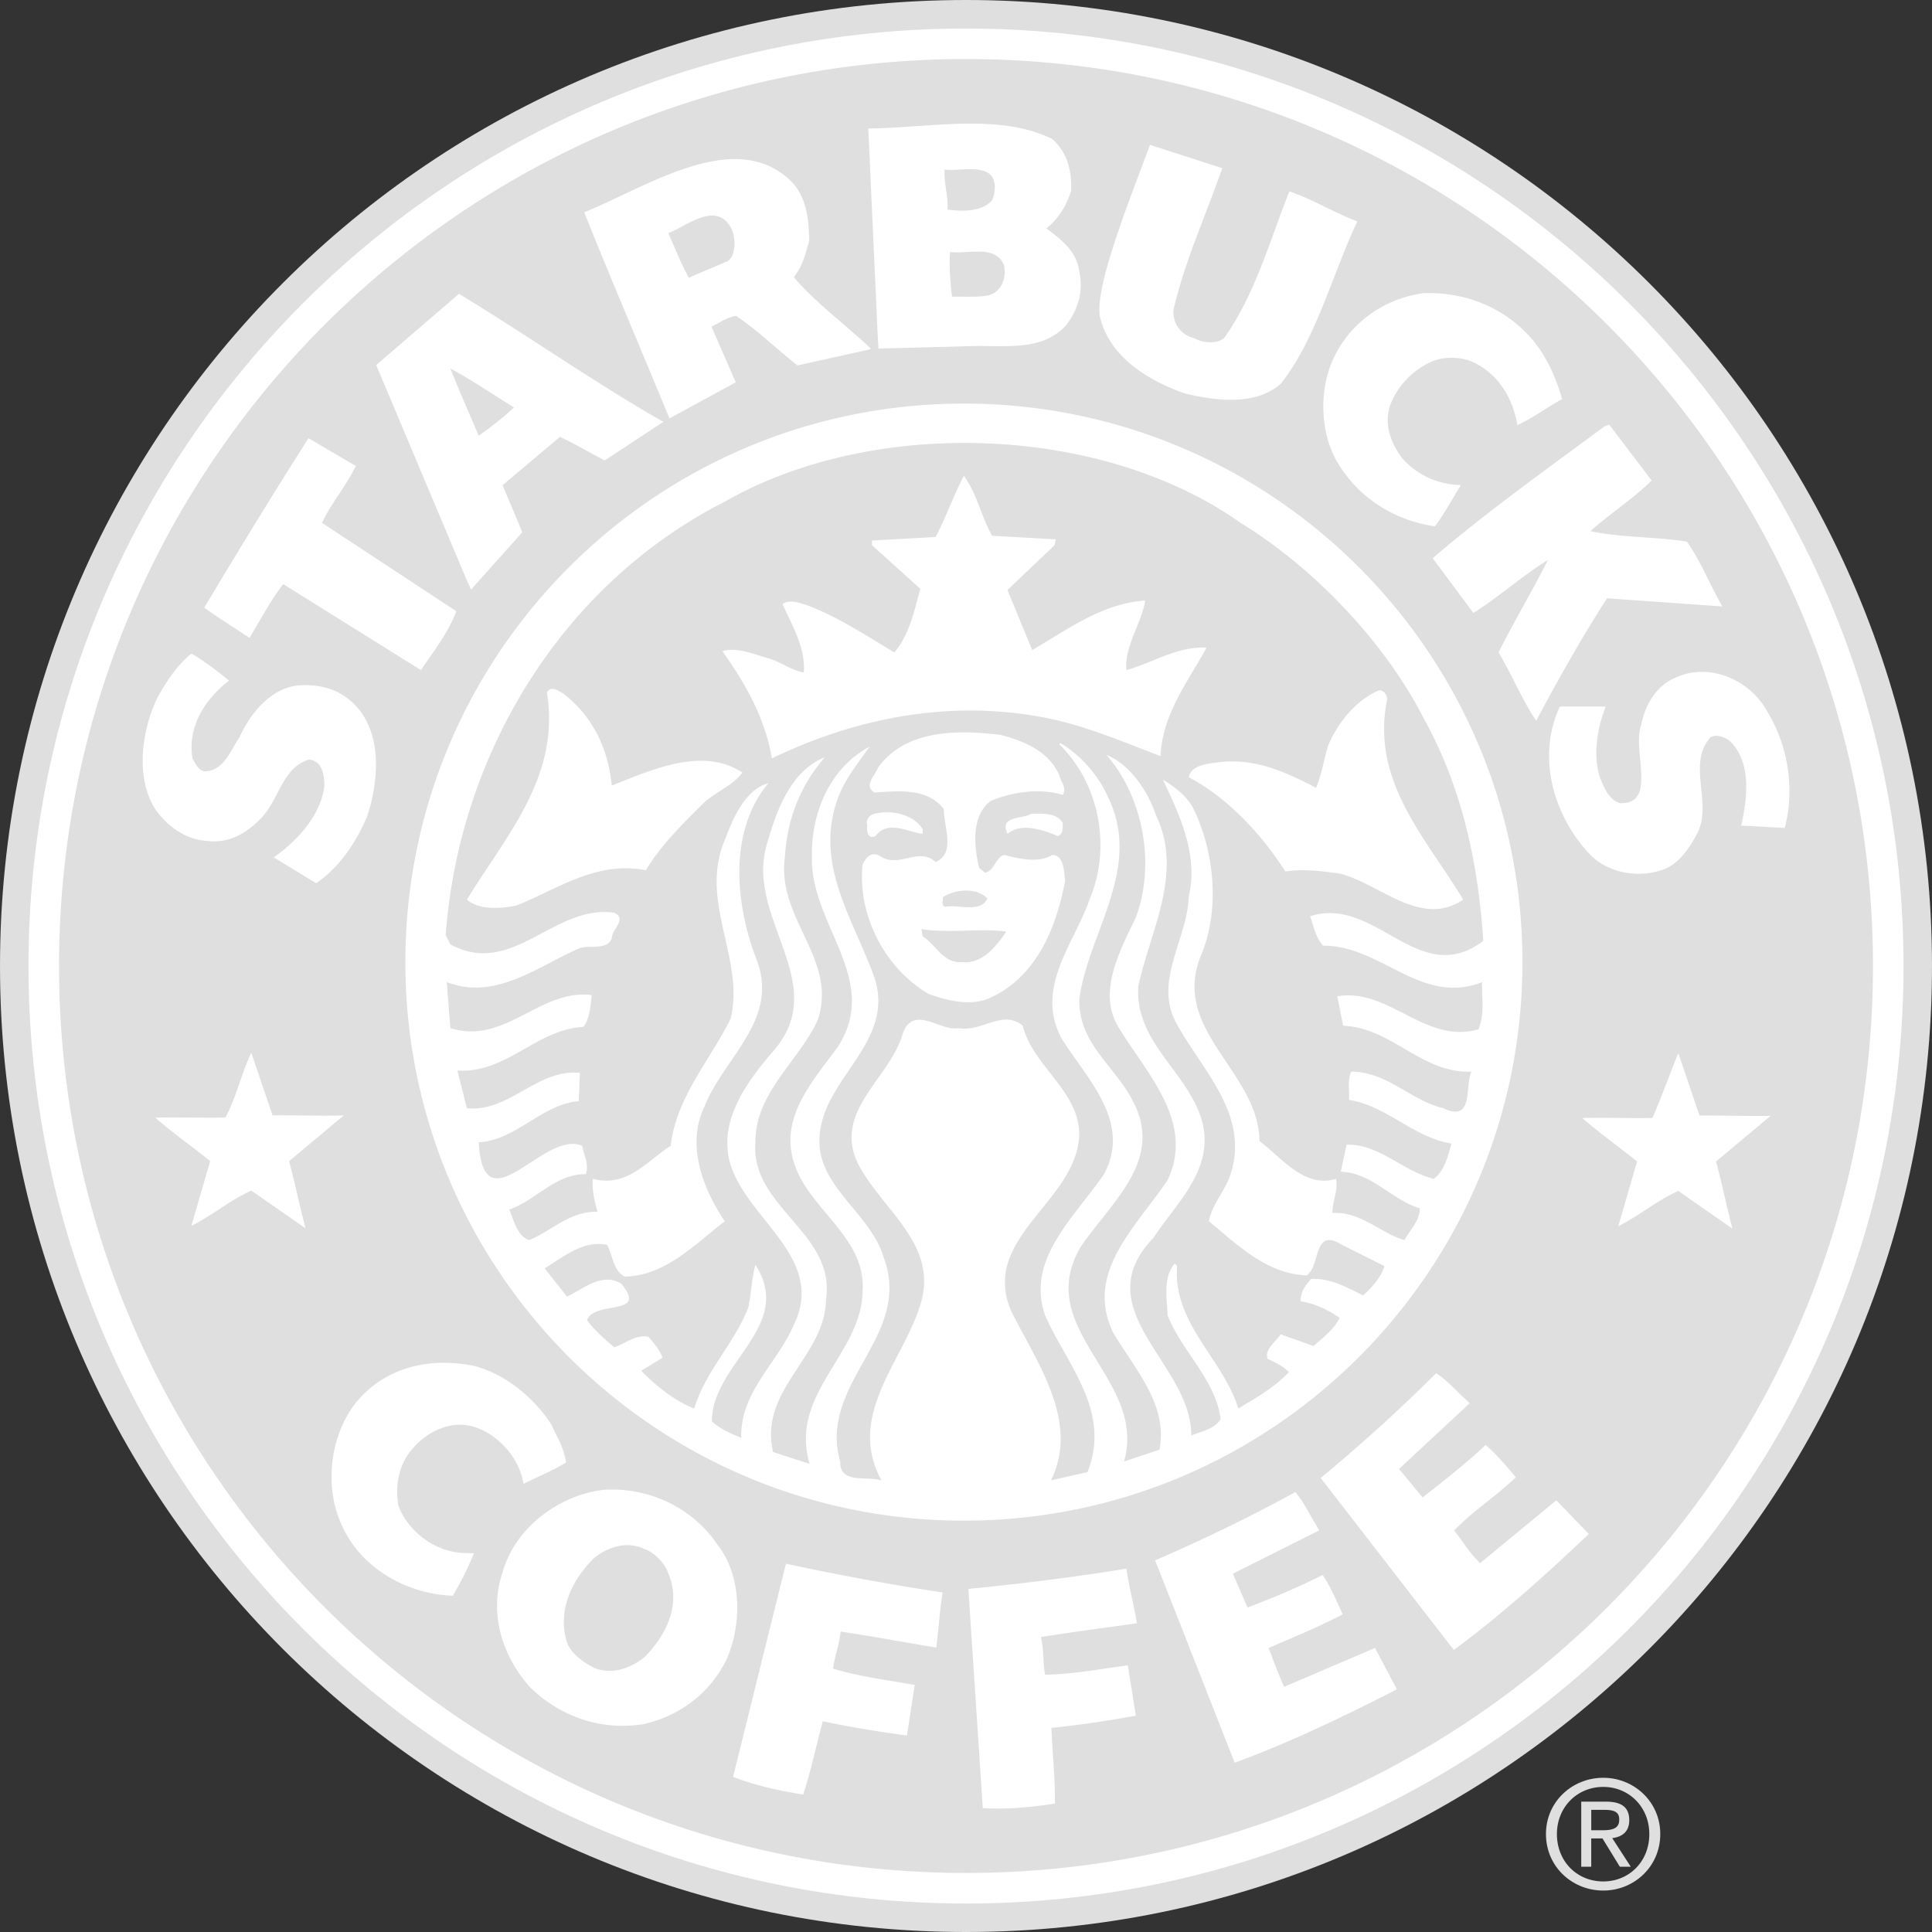 <svg xmlns="http://www.w3.org/2000/svg" version="1.0" width="50" height="50" viewBox="0 0 748.559 748.564"><rect x="0" y="0" width="748.559" height="748.564" fill="#333333" stroke="none"/><path d="M0 374.285C0 167.584 167.561 0 374.285 0c206.707 0 374.273 167.584 374.273 374.285 0 206.713-167.566 374.279-374.273 374.279C167.561 748.564 0 580.992 0 374.285" fill="#dfdfdf"/><path d="M11.033 374.285c0-200.607 162.627-363.234 363.246-363.234 200.613 0 363.246 162.627 363.246 363.234 0 200.607-162.632 363.246-363.246 363.246-200.619-.006-363.246-162.638-363.246-363.246" fill="#fff"/><path d="M374.281 22.875c-194.086 0-351.406 157.332-351.406 351.406 0 194.08 157.314 351.406 351.406 351.406 194.074 0 351.407-157.326 351.406-351.406 0-194.074-157.326-351.406-351.406-351.406zm3.313 25.031c10.706.105 21.042 1.472 30.094 5.938 5.93 5.314 7.616 12.305 7.312 20.062-1.676 5.484-4.719 10.786-9.594 14.594 5.936 4.406 11.874 8.971 12.781 16.875 1.683 7.758-.625 14.748-5.03 20.531-9.27 10.488-24.012 7.774-37.407 8.219l-35.375.937-.219-3.218L336.5 51.53l-.156-1.75c13.087-.085 27.485-2.009 41.25-1.875zm67.969 8.219l28 9.031c-6.246 18.023-14.445 35.805-18.875 54.813-.446 4.729 2.347 9.603 7.75 10.968 3.738 2.057 9.069 2.443 11.875 0 12.023-16.875 17.714-37.874 25.25-56.812 9.58 3.352 17.062 8.158 26.343 11.656-9.902 20.988-15.993 45.682-29.687 62.938-9.885 8.672-25.547 6.55-37.406 3.656-13.541-4.857-28.306-13.533-32.407-28.75-3.188-10.418 11.259-46.143 19.156-67.5zm-161.844 5.531c8.625-.22 16.69 2.253 23.437 9.219 5.473 6.082 6.228 14.586 6.375 22.344-1.354 5.01-2.603 10.049-5.937 14.156 7.213 8.883 20.636 18.963 29.906 27.781l-1.156.375-27.375 6.063c-9.738-7.834-15.246-13.38-23.719-19.188-3.65.445-6.166 2.602-9.594 4.125l9.406 21.594-25.687 14c-10.541-25.711-23.449-55.758-33-79.875 16.63-6.69 38.368-20.107 57.344-20.594zm270.906 51.906c15.911.296 30.146 7.05 39.688 18.75 5.18 6.381 8.663 14.287 10.937 22.344-6.387 3.434-11.256 7.333-17.344 10.063-1.506-9.428-6.662-19.04-15.937-23.75-4.412-2.59-10.99-3.02-16-1.344-7.764 2.883-14.424 9.554-17.313 17.312-2.59 7.453.292 14.755 4.563 20.532 5.924 6.697 13.834 10.2 22.781 10.5-4.02 6.615-6.223 10.789-10.031 15.968-14.918-2.132-28.892-10.342-37.407-24.187-7.3-11.701-7.736-29.646-1.343-41.969 6.686-13.547 19.908-22.207 34.187-24.187a59.867 59.867 0 013.219-.032zm-376.781.282l2.594 1.593c25.184 15.381 51.057 33.486 76.562 48l-2.625 1.75-20.094 13.22c-7.494-3.95-11.87-6.618-17.344-9.126L194.72 188c2.285 5.484 5.193 12.168 7.625 18.25L182.5 228.437l-1.594-3.5-35.156-83.5 32.094-27.593zm195.625 42.531c119.513 0 216.406 96.912 216.406 216.437 0 119.509-96.893 216.375-216.406 216.375S157.063 492.32 157.063 372.812c0-119.524 96.893-216.437 216.406-216.437zm250.031 8.156l16.438 21.625c-6.99 6.996-16.25 12.934-23.72 19.625 11.872 2.578 25.231 2.113 37.407 4.094 5.479 7.922 8.36 15.519 13.688 25.094l-44.688-3.157c-9.891 15.51-18.88 31.319-27.406 47.438-5.314-7.758-9.414-17.803-14.594-26.469 5.789-11.719 13.299-24.093 19.094-35.812-9.961 6.17-18.707 14.15-28.844 20.531l-15.781-21.219c21.293-18.252 44.229-34.528 66.593-51.094l1.813-.656zm-503.969 5.25l18.313 10.75c-4.043 8.361-9.348 14.077-13.063 22.063l52 34.218c-2.742 7.752-8.66 15.371-13.687 22.813l-53.375-33.313c-4.787 6.311-8.238 12.781-13.031 20.844-6.997-4.635-11.943-7.7-17.563-11.719 13.242-22.072 25.81-42.758 40.406-65.656zM74.125 253.22c4.554 2.6 9.883 6.562 14.594 10.5-9.44 7.318-16.136 17.96-14.156 30.125 1.072 1.822 2.125 4.543 4.562 5 7.6 0 10.196-8.192 13.688-13.219 4.112-9.129 12.019-19.008 22.812-20.063 9.275-.604 17.205 1.825 23.281 9.125 9.275 11.116 7.62 29.032 3.219 41.97-4.125 9.58-10.502 19.316-19.625 25.562l-16.438-10.032c8.978-6.223 18.413-16.441 19.626-27.843 0-4.107-.899-9.574-5.938-10.032-10.488 3.047-11.57 15.659-18.719 22.813-5.473 5.631-12.322 9.87-21 8.656-8.063-.463-14.914-5.483-19.625-11.875-8.977-13.682-4.534-33.767.938-44.25 3.357-5.94 7.308-11.861 12.781-16.437zm585 7.093c10.566-.128 20.746 6.366 25.531 15.282 7.898 12.768 10.963 29.66 6.844 45.187l-16.875-.906c2.291-10.195 3.96-22.981-3.188-31.5-2.127-2.584-5.914-4.127-8.656-2.75-9.275 10.342.752 25.262-5.031 36.969-2.748 5.332-6.846 11.71-12.781 14.125-9.592 3.656-21.45 1.838-28.75-5.469-14.285-14.906-20.984-38.035-11.844-57.5h17.781c-3.04 7.623-5.164 18.43-2.281 27.406 1.512 3.803 3.357 8.667 7.781 10.031 14.596.528 4.69-20.38 8.188-30.125 1.37-7.3 5.333-14.897 12.781-18.25a24.422 24.422 0 0110.5-2.5zM97.375 407.906l8.219 24.219c9.21-.047 18.079.286 27.594.062L112 449.907c2.039 7.452 3.791 16.003 6.375 26l-21-14.595c-8.83 4.031-14.133 8.983-23.25 13.688l7.313-25.094c-6.933-5.672-14.7-11.066-21.25-16.844 9.55-.245 17.922.126 27.156-.062 4.266-7.975 6.152-17.113 10.031-25.094zm552.906.125l8.188 24.188c9.199-.035 17.425.236 27.562.125l-21.156 17.687c2.057 7.436 3.803 16.024 6.375 26.031l-20.969-14.625c-8.842 4.02-14.152 8.977-23.281 13.688l7.281-25.094c-6.92-5.66-14.672-11.065-21.187-16.844 9.527-.245 17.897.157 27.125-.03 3.727-8.31 6.4-16.313 10.062-25.126zm-479.187 120c4.298-.08 8.664.368 13 1.281 11.682 3.2 22.66 12.008 29.656 22.813 1.834 4.406 4.463 7.89 5.594 14.5-4.863 3.059-11.003 5.57-16.563 8.312-1.354-10.042-10.178-19.784-20.062-22.375-8.21-2.039-17.174 1.862-23.25 9.157-5.027 5.918-6.555 14.422-5.031 21.875 3.96 10.324 14.901 18.125 26 18.125l3.187.125c-3.029 7.313-4.994 10.952-8.188 16.437-18.416-.627-36.963-11.417-43.812-29.219-5.93-14.438-3.339-33.132 5.938-45.156 8.442-10.713 20.637-15.633 33.53-15.875zm385.344 4c4.417 2.901 7.607 6.706 11.843 10.531l1.157 1.125-27.375 25.47 9.125 11.03c7.751-6.082 16.115-12.566 24.406-20.312 4.26 3.574 7.7 7.766 11.718 12.5-8.197 7.816-16.737 13.135-23.875 20.594 3.042 3.814 5.392 8.117 10.032 12.687L603 581.312l12.594 13.032c-16.73 15.885-34.97 32.246-52.313 44.937l-51.562-66.625c16.436-13.699 30.264-26.176 44.719-40.625zm-319.22 45.094c16.782.088 32.031 8.27 40.876 21.531 9.275 11.865 9.408 30.278 3.625 43.813-6.451 13.77-18.83 22.521-32.375 25.562-16.406 2.578-31.942-2.722-43.813-14.125-10.488-11.566-16.251-28.167-10.937-44.281 4.717-17.496 21.748-30.274 39.25-32.406 1.13-.067 2.256-.1 3.375-.094zm264.657 1c3.435 4.006 5.432 8.566 8.438 13.406l.78 1.438-33.406 16.75 5.657 13.125c10.189-3.891 18.994-7.504 29.125-12.625 3.088 4.64 5.207 9.596 7.75 15.25-9.188 4.898-18.705 8.693-28.719 13.093 1.863 4.5 2.794 7.782 6.063 15L532.75 638.5l8.469 16.031c-20.52 10.547-42.629 21.119-62.844 28.438l-30.813-78.407c19.618-8.53 36.395-16.64 54.313-26.437zm-197.313 27.75c20.233 4.371 40.954 8.177 60.688 11.125-1.101 6.197-1.481 13.652-2.5 21.375-12.727-2.133-24.874-4.39-37.063-6.219-.68 6.094-2.396 9.757-2.906 14.375 10.94 3.258 21.061 4.379 31.625 6.313l-3 19.562c-10.506-1.359-21.83-3.19-32.594-5.5-2.385 8.484-4.536 19.167-7.625 28.406-8.976-1.43-18.502-3.458-27.156-6.875l20.063-80.906.469-1.656zm131.875 1.906c.846 6.238 2.73 13.463 4.094 21.156-12.797 1.846-25 3.363-37.187 5.344 1.23 6 .675 10.024 1.594 14.594 11.413-.223 21.379-2.248 32.03-3.625l3.126 19.5c-10.418 1.91-21.785 3.64-32.719 4.719.305 8.818 1.485 19.605 1.344 29.343-8.971 1.371-18.656 2.36-27.938 1.75l-5.469-83.187-.093-1.75c20.596-1.98 41.532-4.645 61.219-7.844z" fill="#dfdfdf"/><path d="M383.959 67.969c2.121 2.268 1.682 6.996.445 9.586-3.943 4.57-11.244 4.4-17.332 3.639.445-5.162-1.459-10.189-1.078-15.504 5.174.755 14.162-1.835 17.965 2.279M283.57 88.951c1.506 3.803 1.6 9.996-1.641 12.252l-15.053 6.387c-3.756-6.908-5.355-11.643-7.939-17.256 6.991-2.59 18.997-13.084 24.633-1.383M388.975 102.645c1.207 5.332-1.213 10.805-6.393 11.877-4.863.75-8.508.299-13.682.445-.762-5.484-1.207-12.779-.762-17.344 6.991.914 17.503-2.889 20.837 5.022M199.148 157.863c-4.102 3.809-8.672 7.453-13.682 10.945-3.656-8.672-7.16-16.43-10.957-26.01 8.737 4.647 16.413 10.038 24.639 15.065M371.875 171.625c-32.642.27-65.009 7.858-91.063 22.75-64.33 32.707-103.098 99.164-108.125 167.906l1.813 3.656c24.182 12.933 39.853-15.511 63.438-12.312 5.315 2.438-1.065 6.533-.907 10.031-1.84 4.558-8.242 2.426-12.344 3.656-16.13 6.99-32.701 20.532-51.562 13.22 0 0 .135 1.41.281 3.437h-.031c.392 5.185 1.125 14.375 1.125 14.375 21.147 6.704 34.822-15.378 54.75-12.782-.469 4.407-.762 9.125-3.188 12.313-18.251.925-29.677 18.107-48.843 16.906l3.656 14.594c16.57 1.681 27.237-15.364 43.813-13.688l-.438 10.938c-14.607 1.366-24.033 15.055-38.781 15.969 1.968 33.762 25.365-5.176 40.125 1.375.603 3.644 2.752 7.148 1.375 10.968-11.865-.163-19.32 10.196-29.656 13.688 1.822 4.254 3.044 10.332 7.75 11.844 8.83-3.65 15.98-11.383 26.468-10.938-1.212-3.96-2.275-9.289-1.812-12.781 13.225 3.493 20.844-6.863 30.125-12.781 2.12-18.726 15.187-33.005 23.25-49.282.86-3.591 1.153-7.161 1.094-10.718-.41-19.787-12.323-38.92-2.907-59.563 2.895-8.062 7.918-18.683 16.438-20.969-15.668 18.716-12.772 47.297-4.563 68.438 1.66 4.301 2.252 8.297 2.094 12.094-.703 16.687-16.228 29.406-22.188 44.5-7.434 15.065-.623 32.261 7.75 44.718-12.011 9.282-23.113 21.133-38.78 21.438-4.402-2.15-4.56-8.2-6.845-12.313-9.27-1.833-16.703 4.567-24.156 9.125l8.656 10.938c6.387-3.047 13.706-9.559 21-5 10.805 12.78-10.52 6.355-13.25 14.125 3.03 4.107 6.697 7.148 10.5 10.5 4.407-1.371 7.912-4.875 13.25-4.125 2.128 2.584 4.555 5.172 5.47 8.219l-8.22 5.031c5.936 6.082 13.395 11.871 20.532 14.625 4.266-14.32 15.668-25.404 21-39.25 1.066-5.326 1.36-11.726 2.719-16.438 15.357 23.878-16.875 38.03-16.875 60.688 3.357 3.035 7.457 4.699 11.406 6.375-.61-17.789 14.302-29.191 20.531-44.25 11.414-23.883-14.908-38.79-23.281-57.938-7.91-17.355 3.199-33.648 14.156-46.562 7.629-8.238 9.612-16.302 8.938-24.406-1.518-18.358-16.653-36.791-10.313-57.282 3.657-12.773 9.119-27.998 22.344-33.312-9.586 11.092-14.604 24.027-15.5 38.781-2.666 20.045 13.398 33.983 14.312 51.813.17 3.557-.254 7.261-1.531 11.187-7.453 16.125-24.329 28.266-24.188 47.438-1.98 25.23 31.031 34.837 27.375 60.718-.298 22.513-26.15 34.954-20.53 59.282l14.156 4.593c-8.063-27.374 20.379-42.613 20.53-67.093 1.366-20.695-20.837-31.48-26.468-49.282-5.924-17.648 6.996-31.781 16.875-45.187 4.858-7.564 5.998-14.695 5.219-21.656-1.981-17.25-15.906-33.4-15.25-52.25-.31-17.338 7.284-34.38 22.344-42.438-4.546 6.527-9.723 12.762-12.313 20.063-9.434 25.564 6.398 47.473 14.156 69.375.597 1.81 1.016 3.55 1.25 5.25 2.918 20.297-17.874 33.254-21.812 51.781-5.326 22.512 18.873 32.847 24.187 51.562 11.414 30.558-25.54 48.364-16.875 78.938-.152 8.977 10.344 5.49 15.969 7.312-13.687-25.241 8.383-46.083 15.063-67.968 7.459-23.437-14.876-36.676-24.157-54.782-9.75-20.377 12.444-33.007 17.313-50.187 4.095-11.719 14.619-.904 21.469-2.281 9.28 1.694 17.33-7.458 25.093-.907 3.791 15.517 21.73 25.094 21.875 41.97-.609 26.143-38.46 39.837-26.437 68.437 9.885 19.934 26.75 42.739 15.5 65.718l14.125-3.187c9.433-23.584-8.04-41.699-16.406-60.719-7.6-21.738 11.421-38.008 22.812-54.719 10.817-20.237-6.521-36.843-16.406-52.5-3.41-6.444-4.107-12.562-3.281-18.468 1.74-12.521 10.31-24.16 14.218-35.844 8.367-19.916 3.646-44.691-11.875-59.75l.469-.469c7.758 4.57 14.752 12.627 18.25 20.531 13.312 26.772-5.727 50.483-10.438 75.532l-.5 2.968c-.45 17.66 14.004 26.024 21 40.157 11.702 22.81-8.97 38.939-20.53 56.125-18.722 32.092 26.003 50.945 16.874 83.031l13.688-4.563c3.492-17.202-9.446-31.164-17.813-45.156-11.549-23.43 9.135-41.523 21-59.312 10.494-22.207-7.75-40.924-18.25-57.969-3.357-4.904-4.418-10.078-4.125-15.281h.031c.552-9.961 6.042-20.059 10.032-28.532 7.91-21.303 2.428-47.136-11.406-62.968 9.28 3.809 16.103 14.164 19.156 23.281 10.952 22.664-2.438 45.326-6.844 66.625l-.031 1.594c-.17 20.426 19.183 31.714 24.656 49.937 5.332 18.868-9.71 31.946-18.688 45.656-26.923 27.997 15.057 48.983 14.594 76.657 3.961-1.67 9.122-2.457 11.406-6.407-1.98-15.35-15.052-26.164-20.53-40.156-.3-6.686-1.827-14.912 2.75-20.062l.906.906c-1.67 22.348 17.806 35.895 23.718 55.219 6.861-4.13 13.994-8.043 19.625-14.125-2.12-2.138-5.31-3.802-8.187-5.032-1.547-3.345 2.873-6.546 5-9.593l12.75 4.562c3.803-3.504 7.941-6.367 10.062-10.937-4.57-3.2-9.59-5.505-15.062-6.407-.175-3.491 1.802-6.224 4.094-8.656 7.776-.298 13.86 3.34 20.093 6.375 3.334-3.029 7.018-6.975 8.219-11.375l-16.438-8.219c-11.255-7.148-8.214 8.352-13.687 11.844-15.357-.609-26.303-11.414-37.875-21 1.371-6.984 6.847-12.295 8.688-19.156 6.69-22.347-11.11-39.213-21-57.031-2.48-4.36-3.404-8.682-3.375-13 .082-12.111 7.498-24.182 7.937-36.75 3.797-16.272-3.817-31.915-10.063-45.157 4.272 2.59 8.854 6.063 11.438 10.47 8.513 16.733 10.945 40.027 3.188 57.968-1.91 4.805-2.553 9.28-2.313 13.469 1.248 21.012 24.861 35.726 25.125 58.156 9.112 6.855 17.357 18.281 29.656 14.625.92 4.406-1.527 9.094-1.375 13.219 10.951-.61 18.264 7.623 27.844 10.5 2.28-3.955 6.236-7.914 5.938-12.344-10.793-3.188-18.551-13.814-30.563-14.125l2.25-10.5c12.638-.305 21.91 10.361 33.781 13.25 4.108-3.059 5.467-8.672 6.844-13.688-14.596-2.278-25.092-14.62-39.688-16.906.294-3.627-.763-7.873.907-10.937 13.84 0 22.967 11.121 35.593 14.156 12.165 5.778 8.196-8.672 10.938-14.156-19.324.774-31.01-17.167-49.719-17.782L518.125 386c20.221-3.328 33.908 18.737 54.75 12.812 2.01-5.273 1.527-9.698 1.375-14.843l-.031-3.438c-23.573 9.293-39.076-14.283-61.594-14.125-2.906-3.346-3.66-7.445-5.031-11.406 25.406-8.197 42.144 28.417 67.094 9.562-1.963-30.883-8.534-59.898-22.813-85.75-14.924-29.513-42.43-58.581-71.188-76.218-29.61-20.963-69.416-31.295-108.812-30.969zm1.594 12.719c5.02 6.843 6.69 15.808 10.937 23.25l24.656 1.375-.468 2.281-18.25 17.344c3.182 7.764 6.394 15.54 9.594 23.281 13.84-8.045 27.083-18.11 43.812-19.188-1.523 8.837-8.214 18.131-7.313 26.938 10.349-2.889 19.776-9.286 31.032-8.688-7.008 12.939-17.203 25.887-17.813 42-15.363-5.765-31.165-12.769-48.344-15.5-36.655-6.245-71.969 1.793-102.25 16.407-2.577-15.363-10.027-28.727-19.156-41.5 5.473-1.828 12.17 1.177 17.813 2.718 4.717 1.355 8.666 4.574 13.687 5.5.896-9.128-4.421-18.132-8.219-26.5 2.585-1.98 6.705-.463 9.594.47 12.006 4.552 22.798 11.692 33.75 18.25 5.625-6.558 7.746-15.985 10.031-24.657l-18.687-16.875v-1.813l24.625-1.375c4.102-7.751 6.862-15.96 10.969-23.718zm-159.281 82.562c1.413.09 2.986 1.276 4.125 1.844 11.725 9.129 17.347 21.748 18.718 35.594 14.748-5.637 34.805-15.379 50.625-5.032-3.357 4.711-9.86 7.312-14.594 11.407-7.746 7.605-17.187 16.888-22.812 26.468-19.014-3.809-34.22 7.302-50.188 13.688-6.081 1.207-14.14 1.82-19.156-2.281 15.06-24.803 36.315-47.618 31-80.313.629-1.085 1.433-1.428 2.281-1.375zm320.375.469c1.969.299 3.334 2.447 2.718 4.562-5.918 31.026 15.36 52.932 29.657 76.657-16.418 10.957-31.965-5.93-47.47-10.032-6.843-1.06-14.88-1.972-21.437-.906-9.41-14.59-22.043-28.29-37.406-36.5.902-5.01 7.9-5.328 12.781-5.937 13.535-1.354 25.391 4.248 36.5 10.031 2.127-5.01 3.02-10.654 4.531-15.969 3.669-8.977 10.85-18.115 20.125-21.906zm-162.75 16.406c.83-.017 1.665-.008 2.5 0 4.452.043 8.95.407 13.28.938 8.832 2.279 18.565 6.098 22.813 15.531.47 2.584 3.051 4.861 1.375 7.75-8.977-2.748-19.165-1.217-27.844 2.281-7.763 5.777-6.543 17.644-4.562 26l2.313 1.844c3.797-.92 3.947-5.797 7.28-6.875 5.638 1.377 13.4 3.363 18.72 0 4.71.158 4.554 6.705 5 10.062-3.34 17.644-10.772 36.796-28.72 45.157-7.458 3.656-17.07 1.203-24.218-1.375-17.637-10.494-27.511-31.3-25.531-50.157 1.37-2.888 3.493-5.2 6.844-3.218 7.13 4.863 14.887-3.784 21.437 2.281 7.904-3.498 3.188-13.224 3.188-20.531-6.387-8.221-17.327-7.021-26.907-6.407-4.266-2.595.327-6.667 1.375-9.562 7.276-10.263 19.19-13.465 31.656-13.719zm-28.938 30.969c5.924-.217 11.757 2.017 14.594 6.469v1.843c-5.168-.462-13.527-5.632-18.25.907-3.035 1.359-3.492-2.157-3.188-4.125-.609-2.28.77-4.091 2.75-4.532a21.49 21.49 0 014.094-.562zm58.375.5c4.242-.087 8.675.237 10.531 3.687-.14 1.84.32 3.966-1.812 5.032-5.783-2.28-13.842-5.483-19.625-.907-3.352-7.153 5.937-5.628 9.125-7.75.59-.02 1.175-.05 1.781-.062zm-26.938 29.812c-3.25-.001-6.624.95-9.062 2.625.299 1.22-.752 3.042.906 3.657 4.87-1.055 13.681 2.59 16.406-3.188-1.898-2.126-4.999-3.092-8.25-3.094zM357.033 360l.437 2.75c5.94 3.955 7.773 10.667 16 10.062 7.295.435 12.773-6.401 16.406-11.875-9.873-1.365-21.887.745-32.844-.937zM258.932 609.627c5.15 12.012-.773 23.871-9.141 32.385-5.314 4.26-12.281 6.938-19.271 4.354-4.4-2.133-9.844-6.023-11.063-10.746-3.352-12.164 2.209-23.566 10.717-31.934 5.174-4.266 12.627-6.691 19.154-3.65 3.961 1.206 8.373 5.63 9.604 9.591M621.193 688.816c11.889 0 22.084 9.246 22.084 21.791 0 12.662-10.184 21.896-22.084 21.896-12.012 0-22.201-9.234-22.201-21.896 0-12.544 10.19-21.791 22.201-21.791zm0 3.534c-10.131 0-17.959 7.834-17.959 18.258 0 10.652 7.834 18.369 17.959 18.369 10.014 0 17.842-7.705 17.842-18.369-.006-10.424-7.828-18.258-17.842-18.258zm-4.658 30.92h-3.879v-25.207h9.65c6.006 0 8.953 2.238 8.953 7.178 0 4.541-2.83 6.48-6.598 6.949l7.184 11.074h-4.236l-6.715-10.951h-4.365v10.957h.006zm0-14.133h4.6c4.711 0 6.24-1.359 6.24-4.131 0-2.408-1.178-3.768-5.596-3.768h-5.244v7.899z" fill="#dfdfdf"/></svg>